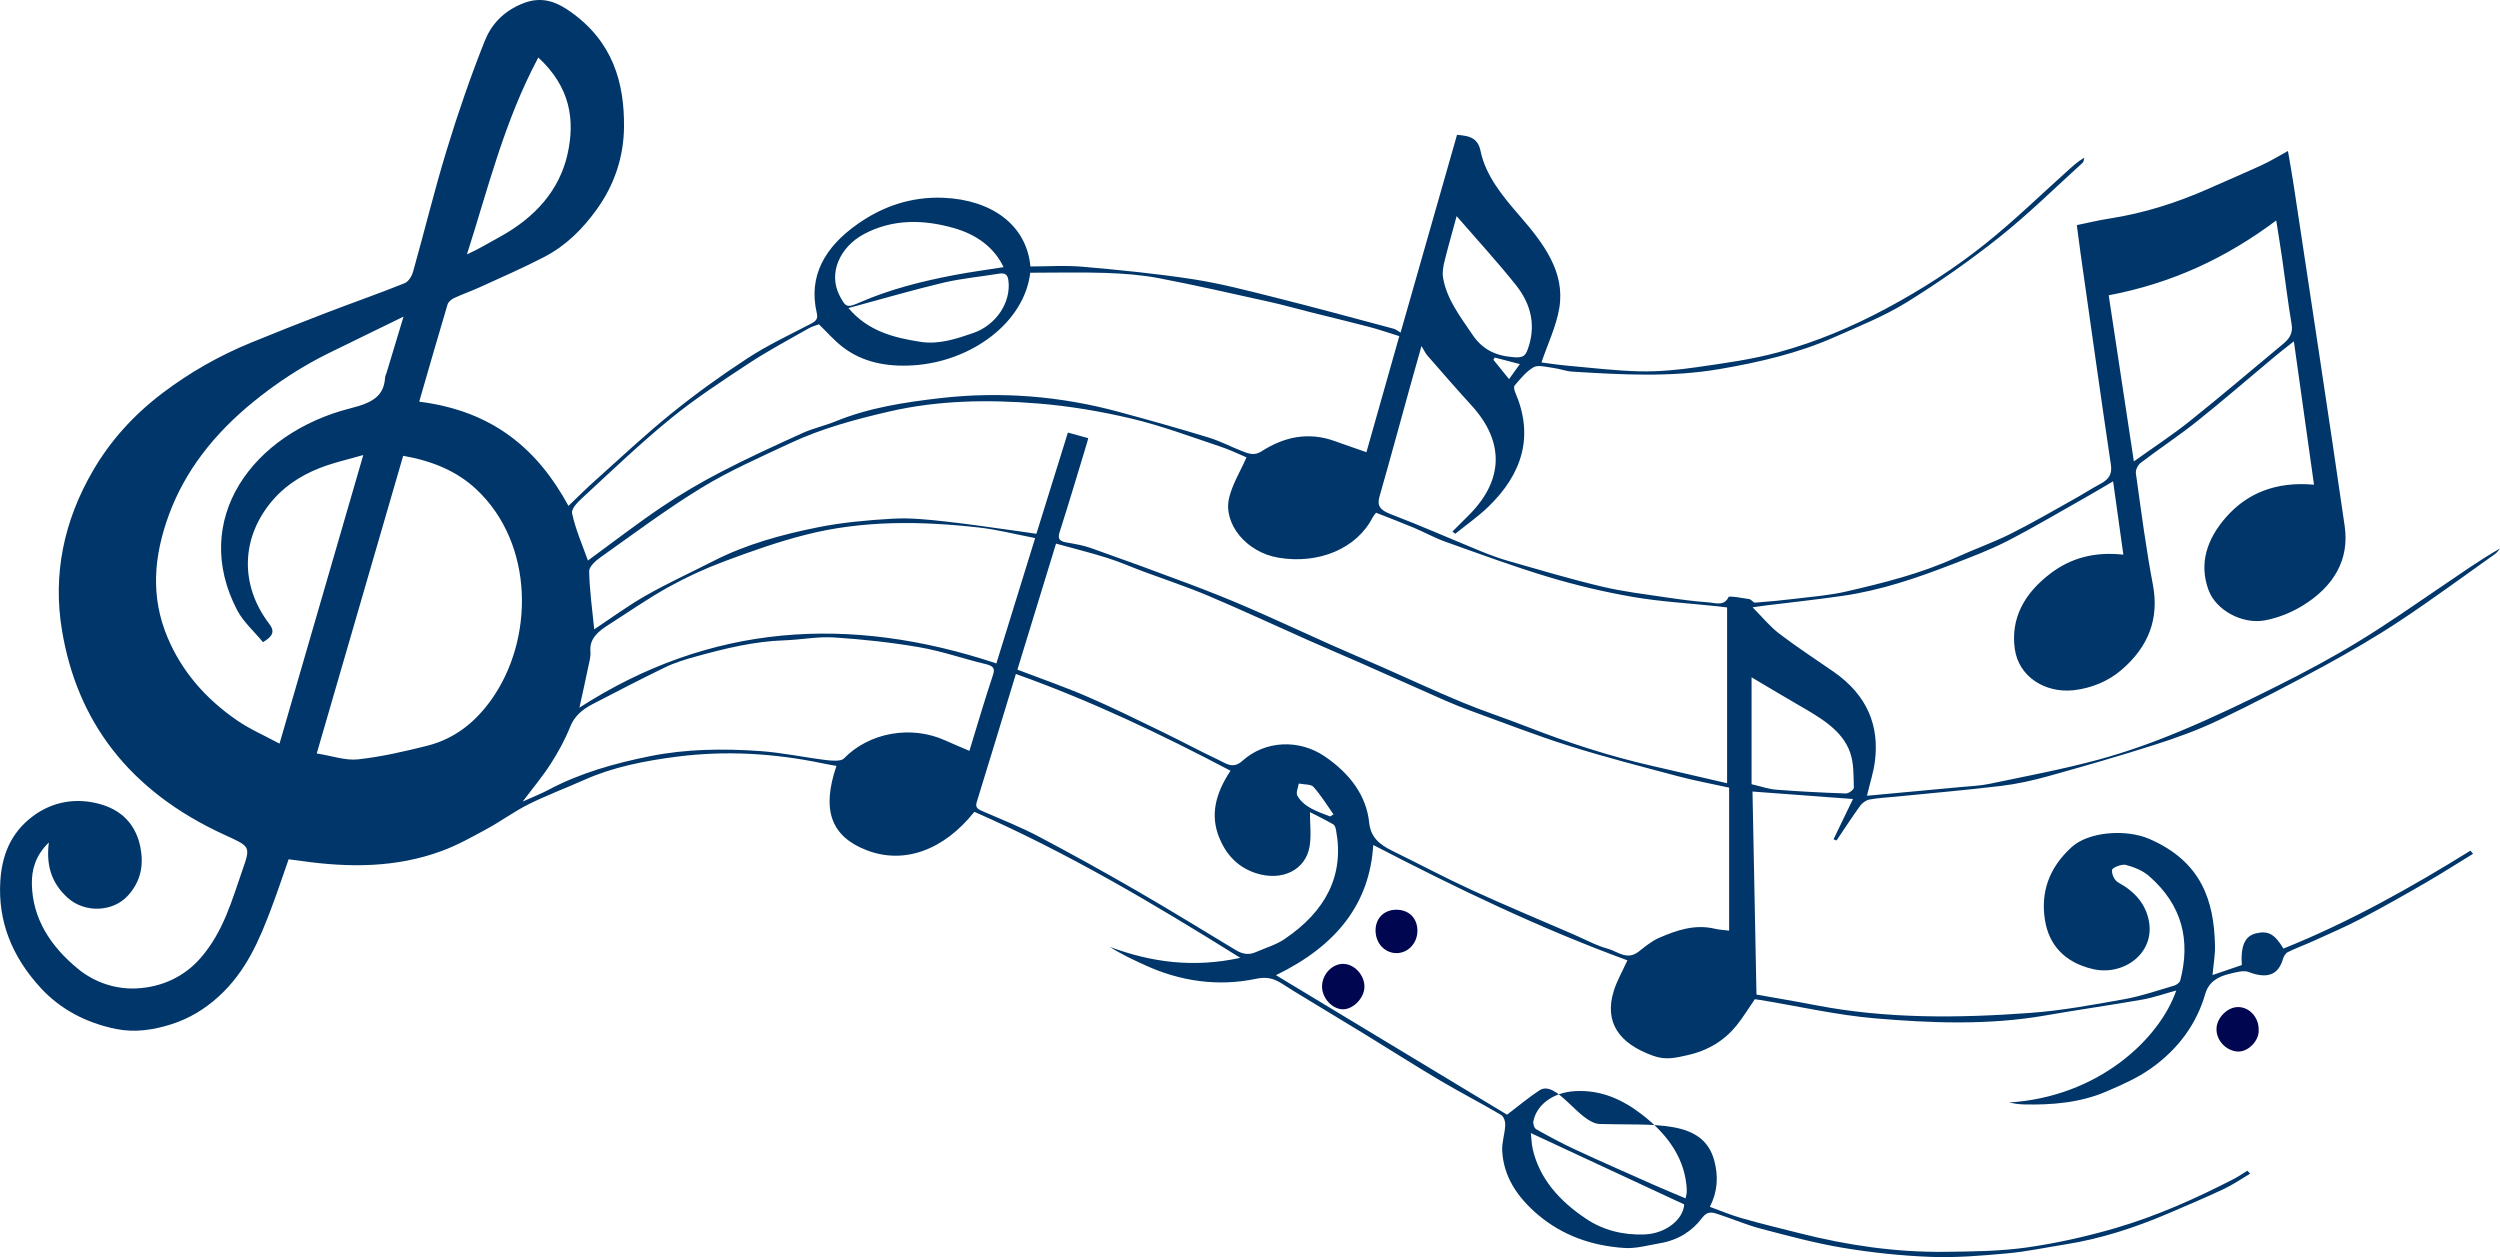 <?xml version="1.0" encoding="UTF-8"?>
<svg id="Capa_1" data-name="Capa 1" xmlns="http://www.w3.org/2000/svg" viewBox="0 0 402.31 202.3">
  <defs>
    <style>
      .cls-1 {
        fill: #003669;
      }

      .cls-1, .cls-2 {
        stroke-width: 0px;
      }

      .cls-2 {
        fill: #00064f;
      }
    </style>
  </defs>
  <path class="cls-1" d="m362.05,188.9c-1.39.82-2.7,1.74-4.17,2.43-2.95,1.39-5.98,2.67-9,3.96-5.28,2.25-10.76,4.06-16.62,4.98-3.09.49-6.16,1.15-9.28,1.43-4.09.37-8.23.72-12.32.56-4.74-.18-9.51-.69-14.16-1.47-4.43-.74-8.76-1.92-13.08-3.05-2.31-.61-4.5-1.54-6.75-2.29-1.05-.35-1.85-.69-2.79.57-1.51,2.03-3.78,3.54-6.73,4.04-1.9.32-3.84.89-5.71.77-5.33-.34-9.99-2.04-13.86-5.28-3.46-2.91-5.63-6.26-5.84-10.37-.07-1.36.43-2.73.49-4.11.03-.56-.21-1.38-.68-1.66-3.22-1.9-6.59-3.63-9.81-5.54-3.98-2.35-7.84-4.83-11.78-7.24-3.89-2.38-7.81-4.74-11.71-7.11-.3-.18-.6-.38-.9-.57-1.54-.95-2.66-1.97-5.22-1.44-6.13,1.29-12.16.4-17.77-2.15-1.96-.89-3.91-1.8-5.75-2.98,6.64,2.47,13.4,3.41,20.99,1.76-13.89-8.68-27.72-16.88-42.8-23.5-4.99,6.25-11.38,8.49-17.36,6.17-5.71-2.22-7.26-6.47-4.83-13.56-.73-.13-1.46-.25-2.17-.4-7.8-1.63-15.72-2.11-23.63-1.07-5.06.66-10.12,1.64-14.74,3.7-2.98,1.33-6.08,2.49-8.98,3.93-2.35,1.17-4.42,2.72-6.72,3.97-2.36,1.28-4.73,2.62-7.29,3.56-7.29,2.7-14.91,2.71-22.62,1.6-.62-.09-1.24-.16-2.01-.26-.93,2.64-1.79,5.24-2.76,7.81-1.95,5.17-4.08,10.29-8.6,14.36-2.1,1.89-4.51,3.41-7.49,4.37-2.95.94-5.9,1.37-8.9.77-4.9-.99-9.01-3.22-12.1-6.56C1.92,153.98-.35,148.23.05,141.79c.25-4,1.57-7.68,5.21-10.42,3.2-2.41,7.14-3.11,11.18-1.87,3.66,1.13,5.55,3.71,6.16,6.88.53,2.77.11,5.39-1.99,7.72-2.46,2.72-7.01,2.85-9.76.34-2.69-2.46-3.42-5.35-2.99-8.87-2.16,2.12-2.77,4.37-2.73,6.7.1,5.49,2.94,10.02,7.57,13.76,2.53,2.04,5.89,3.2,9.28,3.03,4.17-.21,7.76-1.96,10.32-4.92,3.71-4.28,5.04-9.35,6.77-14.28,1.28-3.66,1.16-3.64-2.84-5.47-15.62-7.12-23.84-18.46-26.25-32.92-1.5-8.98.25-17.62,5.02-25.79,2.77-4.74,6.47-8.88,11.16-12.43,4.31-3.26,9.04-5.98,14.24-8.11,3.98-1.63,8-3.22,12.03-4.77,4.21-1.62,8.5-3.11,12.67-4.79.67-.27,1.19-1.18,1.38-1.87,1.84-6.53,3.43-13.11,5.42-19.61,1.79-5.87,3.8-11.7,6.08-17.44,1.04-2.64,2.97-4.89,6.35-6.18,3.09-1.17,5.47,0,7.42,1.37,6.87,4.81,8.74,11.46,8.67,18.59-.05,4.76-1.49,9.27-4.47,13.37-2.18,3-4.81,5.7-8.4,7.56-3.34,1.73-6.84,3.25-10.29,4.83-1.37.63-2.83,1.13-4.2,1.77-.45.21-.92.63-1.04,1.03-1.54,5.15-3.02,10.32-4.56,15.64,12.08,1.51,19.18,7.87,24.02,16.77,1.5-1.43,2.84-2.78,4.27-4.05,4.03-3.6,7.95-7.3,12.18-10.73,3.9-3.16,8.03-6.15,12.31-8.94,3.19-2.09,6.76-3.78,10.22-5.57.89-.46,1.2-.83.98-1.75-1.38-5.91,1.25-10.59,6.6-14.34,3.99-2.8,8.57-4.42,13.82-4.2,7.63.33,13.33,4.29,13.96,11.05,2.77,0,5.59-.2,8.35.04,5.92.52,11.86,1.1,17.72,2,4.44.68,8.79,1.82,13.13,2.91,6.44,1.61,12.84,3.36,19.25,5.07.33.09.6.32,1.12.62,3.05-10.68,6.05-21.22,9.08-31.82,2.14.16,3.37.57,3.79,2.61.81,3.93,3.51,7.22,6.27,10.4,3.87,4.45,7.37,9.07,6.4,14.87-.49,2.93-1.86,5.75-2.87,8.75,1.1.14,2.65.38,4.2.52,3.91.35,7.82.83,11.74.91,3.02.06,6.08-.24,9.06-.67,4.41-.64,8.89-1.24,13.13-2.4,6.12-1.67,11.86-4.1,17.33-7.03,5.74-3.07,11.1-6.53,15.99-10.44,4.66-3.73,8.88-7.85,13.29-11.8.79-.71,1.57-1.44,2.61-2.04-.08.27-.06.63-.26.81-4.43,4.02-8.67,8.21-13.39,11.97-4.7,3.74-9.7,7.25-14.91,10.48-3.6,2.23-7.72,3.88-11.7,5.64-5.76,2.55-11.95,4-18.35,5.1-7.93,1.37-15.8.91-23.72.43-1.05-.06-2.06-.46-3.11-.6s-2.44-.52-3.14-.13c-1.25.71-2.15,1.88-3.07,2.94-.22.25-.05.82.11,1.2,2.95,6.87,1.21,12.97-4.4,18.37-1.61,1.55-3.52,2.88-5.29,4.31l-.45-.36c.81-.81,1.62-1.63,2.44-2.43,5.82-5.69,6.03-11.94.63-17.87-2.4-2.63-4.73-5.31-7.07-7.99-.33-.37-.53-.83-.98-1.56-.67,2.39-1.27,4.51-1.86,6.62-1.63,5.86-3.21,11.73-4.89,17.58-.43,1.5.08,2.19,1.79,2.85,4.89,1.87,9.64,3.97,14.47,5.95,1.52.62,3.09,1.2,4.69,1.65,4.94,1.41,9.87,2.88,14.89,4.07,3.39.8,6.91,1.22,10.39,1.74,2.23.33,4.48.63,6.73.79,1.08.07,2.48.67,3.21-.86.11-.23,2.18.15,3.32.33.35.06.66.59.95.57,2.26-.17,4.52-.38,6.77-.66,2.64-.32,5.33-.53,7.89-1.13,6.04-1.39,12.04-2.89,17.59-5.43,2.91-1.34,5.99-2.42,8.84-3.84,3.53-1.76,6.91-3.74,10.33-5.65,1.41-.78,2.75-1.66,4.18-2.42,1.37-.73,1.87-1.61,1.66-3.02-1.69-11.38-3.28-22.77-4.9-34.16-.21-1.47-.39-2.95-.59-4.44,1.82-.37,3.5-.79,5.21-1.05,5.61-.87,10.87-2.55,15.89-4.77,2.93-1.3,5.89-2.56,8.8-3.9,1.3-.6,2.5-1.35,4.08-2.21.36,2.12.69,3.94.96,5.76,2.74,18.2,5.54,36.4,8.17,54.62.77,5.32-1.69,9.7-6.86,12.84-1.77,1.07-3.91,1.94-6.03,2.32-3.55.64-7.82-1.59-9.03-4.91-1.57-4.3-.21-8.19,2.76-11.62,3.35-3.86,7.99-5.87,14.22-5.31-1.07-7.58-2.13-15.12-3.24-23.07-1.19.94-2.16,1.68-3.09,2.46-4.17,3.48-8.26,7.03-12.52,10.43-2.9,2.31-6.06,4.39-9.02,6.65-.5.38-.87,1.17-.79,1.73.84,5.99,1.61,11.98,2.74,17.93,1.01,5.36-.64,9.91-5.11,13.72-2.05,1.75-4.73,2.89-7.6,3.22-4.64.52-8.9-2.17-9.52-6.64-.68-4.87,1.48-8.94,5.82-12.2,3.22-2.42,6.99-3.48,11.65-2.97-.54-3.87-1.07-7.68-1.65-11.8-1.52.89-2.77,1.65-4.05,2.37-4.29,2.42-8.52,4.94-12.92,7.21-2.82,1.45-5.87,2.6-8.88,3.76-5.66,2.19-11.42,4.18-17.61,5.08-4.11.6-8.25,1.04-12.37,1.55-.55.07-1.1.15-2.19.3,1.57,1.57,2.75,3.06,4.28,4.23,2.81,2.15,5.83,4.11,8.77,6.15,5.45,3.79,7.38,8.73,6.63,14.48-.22,1.68-.76,3.33-1.27,5.47,5.17-.48,10.18-.94,15.18-1.41,1.52-.14,3.07-.2,4.54-.51,5.81-1.22,11.67-2.31,17.37-3.85,4.57-1.23,9.04-2.84,13.35-4.64,5.3-2.21,10.46-4.68,15.54-7.23,4.46-2.23,8.85-4.58,13.05-7.14,4.55-2.76,8.86-5.79,13.23-8.75,3.14-2.12,6.21-4.31,9.61-6.27-.25.29-.44.64-.75.86-5.11,3.62-10.13,7.33-15.38,10.81-3.87,2.56-7.95,4.93-12.09,7.19-5.59,3.04-11.26,6-17.04,8.77-3.26,1.56-6.75,2.83-10.26,3.95-5.68,1.82-11.44,3.47-17.22,5.08-2.44.68-4.96,1.24-7.5,1.55-5.63.68-11.29,1.16-16.95,1.73-1.44.14-2.9.21-4.3.47-.56.11-1.16.57-1.48,1.01-1.32,1.83-2.54,3.72-3.8,5.58-.16-.07-.32-.13-.48-.2.97-2.01,1.95-4.03,3.13-6.48-5.51-.41-10.7-.8-16.17-1.2.21,10.84.42,21.59.64,32.67,3.05.55,6.32,1.09,9.56,1.72,11.42,2.2,22.97,2.08,34.52,1.23,5.09-.37,10.13-1.31,15.14-2.21,2.74-.49,5.37-1.41,8.03-2.19.39-.12.87-.5.95-.83,1.64-6.31.43-12.06-5.07-16.83-.96-.83-2.37-1.41-3.7-1.76-.62-.16-2.13.42-2.2.79-.11.64.35,1.69.98,2.04,2.78,1.51,4.46,3.57,4.95,6.26.94,5.22-4.16,8.83-9.06,7.67-4.57-1.08-7.04-3.93-7.67-7.85-.72-4.46.61-8.42,4.29-11.77,2.75-2.5,8.75-2.94,12.51-1.31,8.45,3.67,10.4,10.01,10.56,17.17.03,1.47-.24,2.95-.4,4.73,1.72-.59,3.25-1.11,4.71-1.61-.2-3.16.53-4.69,2.32-5.11,1.94-.45,2.98.13,4.38,2.46,10.72-4.31,20.55-9.84,30.1-15.76.14.17.27.34.41.51-2.55,1.56-5.05,3.17-7.65,4.67-3.44,1.99-6.91,3.95-10.45,5.81-2.49,1.3-5.12,2.43-7.7,3.6-1.32.6-2.71,1.09-4,1.74-.4.2-.67.71-.79,1.12-.77,2.61-2.57,3.21-5.55,2.07-.78-.3-2.02.06-2.99.29-2,.47-3.41,1.35-3.97,3.27-1.36,4.74-4.29,8.83-8.73,11.97-2.12,1.51-4.68,2.64-7.17,3.71-4.16,1.79-8.69,2.19-13.31,2.08-.8-.02-1.59-.15-2.38-.31,14.42-.89,24.25-10.24,26.93-18.02-1.96.53-3.67,1.14-5.46,1.46-5.2.91-10.45,1.65-15.65,2.56-9.09,1.58-18.26,1.23-27.35.46-6.2-.53-12.29-1.94-18.43-2.95-.31-.05-.63-.09-.93-.13-.98,1.43-1.86,2.89-2.94,4.23-1.93,2.38-4.51,4.02-7.92,4.78-1.83.41-3.44.82-5.42.12-5.65-1.99-7.97-5.48-6.41-10.48.5-1.61,1.39-3.14,2.19-4.91-14.1-5.15-27.51-11.62-40.9-18.56-.57,9.3-5.74,16.14-15.66,20.95,12.56,7.58,24.99,15.09,37.19,22.45,1.99-1.51,3.52-2.81,5.22-3.92,2.77-1.81,6.4,5.32,9.72,5.42,8.71.26,16.61-.86,18.41,5.9.67,2.51.55,4.97-.71,7.43,1.75.63,3.42,1.35,5.17,1.84,3.04.87,6.13,1.61,9.21,2.39,7.67,1.95,15.5,3.11,23.53,3.01,4.39-.06,8.83-.09,13.14-.71,4.83-.69,9.63-1.77,14.25-3.12,6.69-1.96,12.94-4.77,18.98-7.88.77-.4,1.48-.89,2.22-1.34.15.16.3.32.46.48l-.07.02ZM95.59,101.3c2.73-1.81,5.41-3.79,8.34-5.46,3.52-2,7.26-3.71,10.9-5.57,5.2-2.66,10.93-4.24,16.77-5.41,3.93-.79,8.02-1.16,12.06-1.39,2.75-.16,5.55.13,8.3.43,4.01.43,7.99,1.05,11.98,1.59.92.12,1.84.26,2.84.41,1.71-5.49,3.36-10.82,5.07-16.29,1.19.33,2.19.6,3.27.9-.11.44-.18.74-.28,1.04-1.43,4.69-2.82,9.39-4.32,14.07-.33,1.03-.1,1.47,1.12,1.68,1.31.23,2.65.45,3.87.88,5.23,1.85,10.45,3.75,15.63,5.7,3.27,1.23,6.51,2.51,9.69,3.89,4.49,1.94,8.91,4.01,13.37,6,2.77,1.23,5.56,2.41,8.34,3.63,4.25,1.87,8.45,3.84,12.76,5.62,3.43,1.42,7,2.58,10.47,3.94,6.56,2.56,13.27,4.74,20.26,6.33.36.08.73.17,1.09.25,3.61.84,7.23,1.67,10.81,2.5v-28.29c-.72-.09-1.21-.15-1.7-.2-4.51-.48-9.08-.73-13.52-1.5-4.6-.8-9.17-1.89-13.59-3.22-5.6-1.69-11.06-3.71-16.54-5.66-1.76-.63-3.37-1.54-5.09-2.26-2-.84-4.03-1.6-6.05-2.4-.27.36-.44.53-.53.72-2.59,5.09-8.74,7.59-15.15,6.52-5.27-.88-8.91-5.5-7.98-9.57.51-2.21,1.81-4.3,2.81-6.58-1.11-.46-2.61-1.21-4.22-1.74-4.72-1.57-9.38-3.33-14.25-4.49-4.92-1.17-10.01-2.03-15.09-2.44-8.04-.65-16.07-.53-24.01,1.31-5.48,1.27-10.84,2.73-15.8,5.05-4.86,2.27-9.83,4.46-14.31,7.19-5.65,3.45-10.88,7.38-16.23,11.17-.84.59-1.89,1.54-1.87,2.3.07,3.13.51,6.25.82,9.38l-.04-.03Zm68.13,6.46c3.96,1.51,7.73,2.82,11.36,4.39,4.04,1.74,7.95,3.69,11.89,5.59,3.08,1.49,6.07,3.11,9.17,4.57,1.15.54,2.28,1.5,3.79.13,3.63-3.28,9.11-3.54,13.25-.72,4.04,2.75,6.7,6.3,7.15,10.64.24,2.34,1.6,3.52,3.73,4.56,4.26,2.08,8.42,4.31,12.74,6.29,5.43,2.49,10.97,4.8,16.47,7.18,1.82.79,3.57,1.77,5.49,2.29,1.52.41,3.02,1.91,4.88.5,1.06-.81,2.1-1.72,3.35-2.26,2.79-1.2,5.69-2.24,8.99-1.46.76.18,1.58.21,2.28.3v-23.01c-2.92-.64-5.62-1.14-8.25-1.84-5.86-1.56-11.74-3.07-17.49-4.88-5.33-1.68-10.51-3.71-15.74-5.61-1.49-.54-2.96-1.14-4.4-1.77-4.36-1.92-8.7-3.87-13.06-5.8-2.88-1.27-5.79-2.5-8.67-3.77-5.4-2.4-10.74-4.89-16.2-7.2-3.41-1.44-6.98-2.62-10.48-3.92-1.93-.72-3.81-1.56-5.79-2.18-2.68-.84-5.42-1.52-8.24-2.3-2.12,6.9-4.16,13.59-6.22,20.29h0Zm2.07-63.87c-.94,8.01-9.46,14.3-18.81,14.9-4.23.27-8.19-.47-11.4-2.97-1.36-1.05-2.46-2.33-3.8-3.63-.44.17-1.12.35-1.68.67-3.24,1.85-6.57,3.62-9.65,5.65-4.28,2.82-8.6,5.65-12.49,8.82-4.89,3.99-9.4,8.32-14,12.56-.85.78-2.07,1.92-1.9,2.71.55,2.59,1.66,5.09,2.55,7.6,3.95-2.88,7.8-5.86,11.87-8.61,3.07-2.07,6.32-3.98,9.67-5.71,4.23-2.2,8.62-4.2,13-6.19,1.7-.77,3.62-1.19,5.36-1.9,5.34-2.19,11.14-3.07,16.89-3.73,9.66-1.1,19.24-.32,28.56,2.2,4.85,1.31,9.68,2.67,14.47,4.13,1.91.58,3.67,1.52,5.53,2.24.97.38,1.9.73,3,.03,3.6-2.31,7.51-3.26,11.91-1.65,1.63.6,3.29,1.15,5.02,1.76,1.75-6.16,3.52-12.44,5.29-18.68-1.85-.57-3.36-1.09-4.9-1.5-3.13-.82-6.29-1.57-9.43-2.36-2.17-.54-4.32-1.16-6.5-1.64-5.95-1.32-11.89-2.68-17.89-3.83-2.78-.53-5.67-.74-8.53-.84-3.99-.14-8-.03-12.15-.03h0Zm45.01,86.81c0,1.91.24,3.72-.05,5.48-.62,3.8-4.4,5.71-8.65,4.33-3.04-.99-4.83-3.12-5.88-5.67-1.54-3.75-.56-7.24,1.8-10.81-11.06-5.82-22.34-11.22-34.54-15.57-2.12,6.95-4.19,13.81-6.31,20.65-.29.95.34,1.17,1.13,1.51,2.95,1.28,5.97,2.48,8.78,3.96,5.33,2.81,10.59,5.73,15.77,8.72,5.4,3.12,10.69,6.38,16.01,9.59,1.02.61,2.03.85,3.18.35,1.56-.68,3.29-1.19,4.63-2.09,6.7-4.5,9.68-10.31,8.34-17.52-.06-.34-.18-.81-.47-.98-1.23-.71-2.53-1.34-3.75-1.97v.02ZM58.45,73.23c-2.27.64-4.01,1.06-5.68,1.61-3.46,1.14-6.47,2.94-8.66,5.4-5.38,6.03-5.6,13.85-.77,20.17.94,1.23.54,2-1.02,2.93-1.44-1.75-3.18-3.29-4.14-5.12-7.62-14.55,2.36-28.52,18.31-32.54,3.54-.89,5.29-1.98,5.48-4.93.02-.26.16-.51.24-.77.87-2.87,1.73-5.74,2.73-9.03-4.33,2.11-8.2,3.99-12.06,5.89-4.44,2.18-8.44,4.84-12.14,7.85-6.32,5.15-10.99,11.13-13.58,18.21-2.4,6.57-2.99,13.11-.17,19.75,2.26,5.33,6,9.73,11.16,13.28,2.04,1.41,4.45,2.45,6.83,3.74,4.5-15.52,8.92-30.74,13.48-46.44h-.01Zm108.13,13.36c-3.17-.61-6.08-1.37-9.06-1.7-9.38-1.06-18.78-1.17-27.93,1.18-4.46,1.14-8.8,2.68-13.07,4.28-3.13,1.17-6.17,2.58-9.03,4.17-3.32,1.85-6.39,4.01-9.57,6.03-1.69,1.07-3.08,2.24-2.91,4.26.08.94-.22,1.9-.42,2.85-.39,1.89-.81,3.78-1.35,6.22,21.04-13.56,43.42-14.99,67.1-7.12,2.12-6.86,4.16-13.44,6.24-20.17Zm-115.6,34.66c2.46.39,4.62,1.17,6.63.95,3.75-.41,7.46-1.27,11.1-2.18,4.63-1.16,7.86-3.96,10.27-7.3,7.01-9.71,7.05-25.19-2.33-33.98-3.12-2.92-7.07-4.57-11.77-5.39-4.63,15.96-9.23,31.8-13.91,47.9h0Zm33.13,7.74c1.52-.69,2.88-1.21,4.14-1.88,5.04-2.69,10.62-4.27,16.34-5.42,5.79-1.17,11.76-1.24,17.68-.83,3.57.25,7.08,1.01,10.64,1.45.95.12,2.44.22,2.87-.23,4.15-4.27,10.91-5.38,16.3-2.94,1.28.58,2.59,1.12,3.92,1.69,1.25-4.07,2.44-8.15,3.79-12.2.37-1.12.06-1.46-1.21-1.77-3.56-.85-7.01-2.08-10.61-2.7-4.52-.78-9.14-1.28-13.75-1.58-2.61-.17-5.28.37-7.93.46-4.94.16-9.6,1.31-14.24,2.59-1.72.47-3.46,1-5.02,1.76-3.94,1.9-7.8,3.92-11.67,5.92-1.69.87-2.94,1.97-3.61,3.66-.82,2.05-1.91,4.05-3.13,5.95-1.3,2.03-2.9,3.93-4.5,6.06h0Zm255.23-81.47c1.35,8.88,2.68,17.67,4.05,26.73,3.18-2.28,6.21-4.25,8.96-6.45,5.12-4.09,10.08-8.33,15.11-12.5,1.03-.85,1.54-1.78,1.32-3.09-.6-3.53-1.02-7.09-1.53-10.64-.28-1.92-.59-3.83-.95-6.09-7.96,5.95-16.63,10.08-26.96,12.04h0ZM86.62,9.26c-5.53,10.39-8.08,21.11-11.48,31.68,1.89-.85,3.54-1.86,5.24-2.79,5.82-3.18,9.64-7.59,10.94-13.3,1.26-5.58.44-10.86-4.7-15.6h0Zm74.88,33.73c-1.56-3.28-4.46-5.28-8-6.29-4.85-1.38-9.79-1.51-14.45.96-3.89,2.07-5.84,6.32-3.91,9.97.99,1.87,1.15,1.94,3.33.99,4.77-2.07,9.87-3.36,15.07-4.35,2.57-.49,5.17-.84,7.95-1.28h0Zm120.37,66.01v17.2c1.56.36,2.74.79,3.96.88,3.73.29,7.48.48,11.22.61.43.01,1.29-.61,1.28-.93-.07-1.9.03-3.87-.6-5.66-1.29-3.72-5.04-5.75-8.61-7.82-2.5-1.45-4.96-2.93-7.26-4.29h.01Zm-10.62,83.85c.08-.41.18-.71.19-1.01.01-.42-.02-.85-.07-1.28-.51-4.58-3.27-8.23-7.16-11.22-2.99-2.3-6.48-4.03-10.87-3.74-3.36.22-6.03,2.11-6.58,4.82-.08.42.11,1.11.47,1.31,2.02,1.14,4.08,2.25,6.21,3.24,4.11,1.91,8.27,3.74,12.42,5.58,1.7.76,3.43,1.47,5.4,2.3h-.01Zm-36.84-158.08c-.65,2.4-1.34,4.8-1.94,7.22-.21.86-.39,1.79-.25,2.65.54,3.44,2.76,6.29,4.75,9.24,1.54,2.28,3.62,3.4,6.71,3.61,1.34.09,1.76-.2,2.13-1.17,1.42-3.78.65-7.32-1.9-10.5-2.99-3.74-6.27-7.31-9.51-11.05h0Zm36.62,159.05c-8.24-3.83-16.38-7.62-24.68-11.48.1.89.11,1.69.28,2.47,1.05,4.76,4.24,8.42,8.65,11.35,2.7,1.79,5.85,2.62,9.37,2.49,3.37-.13,6.22-2.37,6.38-4.83h0ZM136.54,49.58c3.12,3.7,7.26,4.76,11.58,5.43,2.97.46,5.75-.48,8.42-1.39,3.85-1.31,6.21-5.07,5.73-8.53-.13-.91-.52-1.22-1.59-1.04-2.96.49-5.98.76-8.87,1.44-5,1.19-9.91,2.64-15.27,4.08h0Zm77.51,81.81c.18-.11.36-.23.54-.34-1.05-1.49-2-3.05-3.23-4.43-.38-.43-1.55-.37-2.36-.53-.09.67-.51,1.48-.21,1.99,1.07,1.83,3.22,2.53,5.26,3.31h0Zm26.49-73.85c-.07.12-.15.24-.22.35.78.97,1.56,1.93,2.52,3.12.66-.93,1.18-1.64,1.74-2.42-1.52-.4-2.78-.72-4.03-1.05h-.01Z"/>
  <path class="cls-2" d="m212.75,158.71c.03-1.93,1.61-3.6,3.39-3.6s3.48,1.79,3.43,3.75c-.05,1.79-1.85,3.61-3.52,3.56-1.72-.06-3.33-1.87-3.3-3.7h0Z"/>
  <path class="cls-2" d="m363.47,165.74c.13,1.67-1.69,3.65-3.51,3.47-1.79-.18-3.34-1.82-3.27-3.7.06-1.75,1.78-3.46,3.47-3.45,1.85,0,3.37,1.71,3.31,3.67h0Z"/>
  <path class="cls-2" d="m228.09,149.88c-.03,1.91-1.5,3.47-3.3,3.5-1.94.03-3.46-1.6-3.43-3.71.02-1.98,1.47-3.34,3.49-3.27,1.99.07,3.28,1.44,3.25,3.49h-.01Z"/>
</svg>